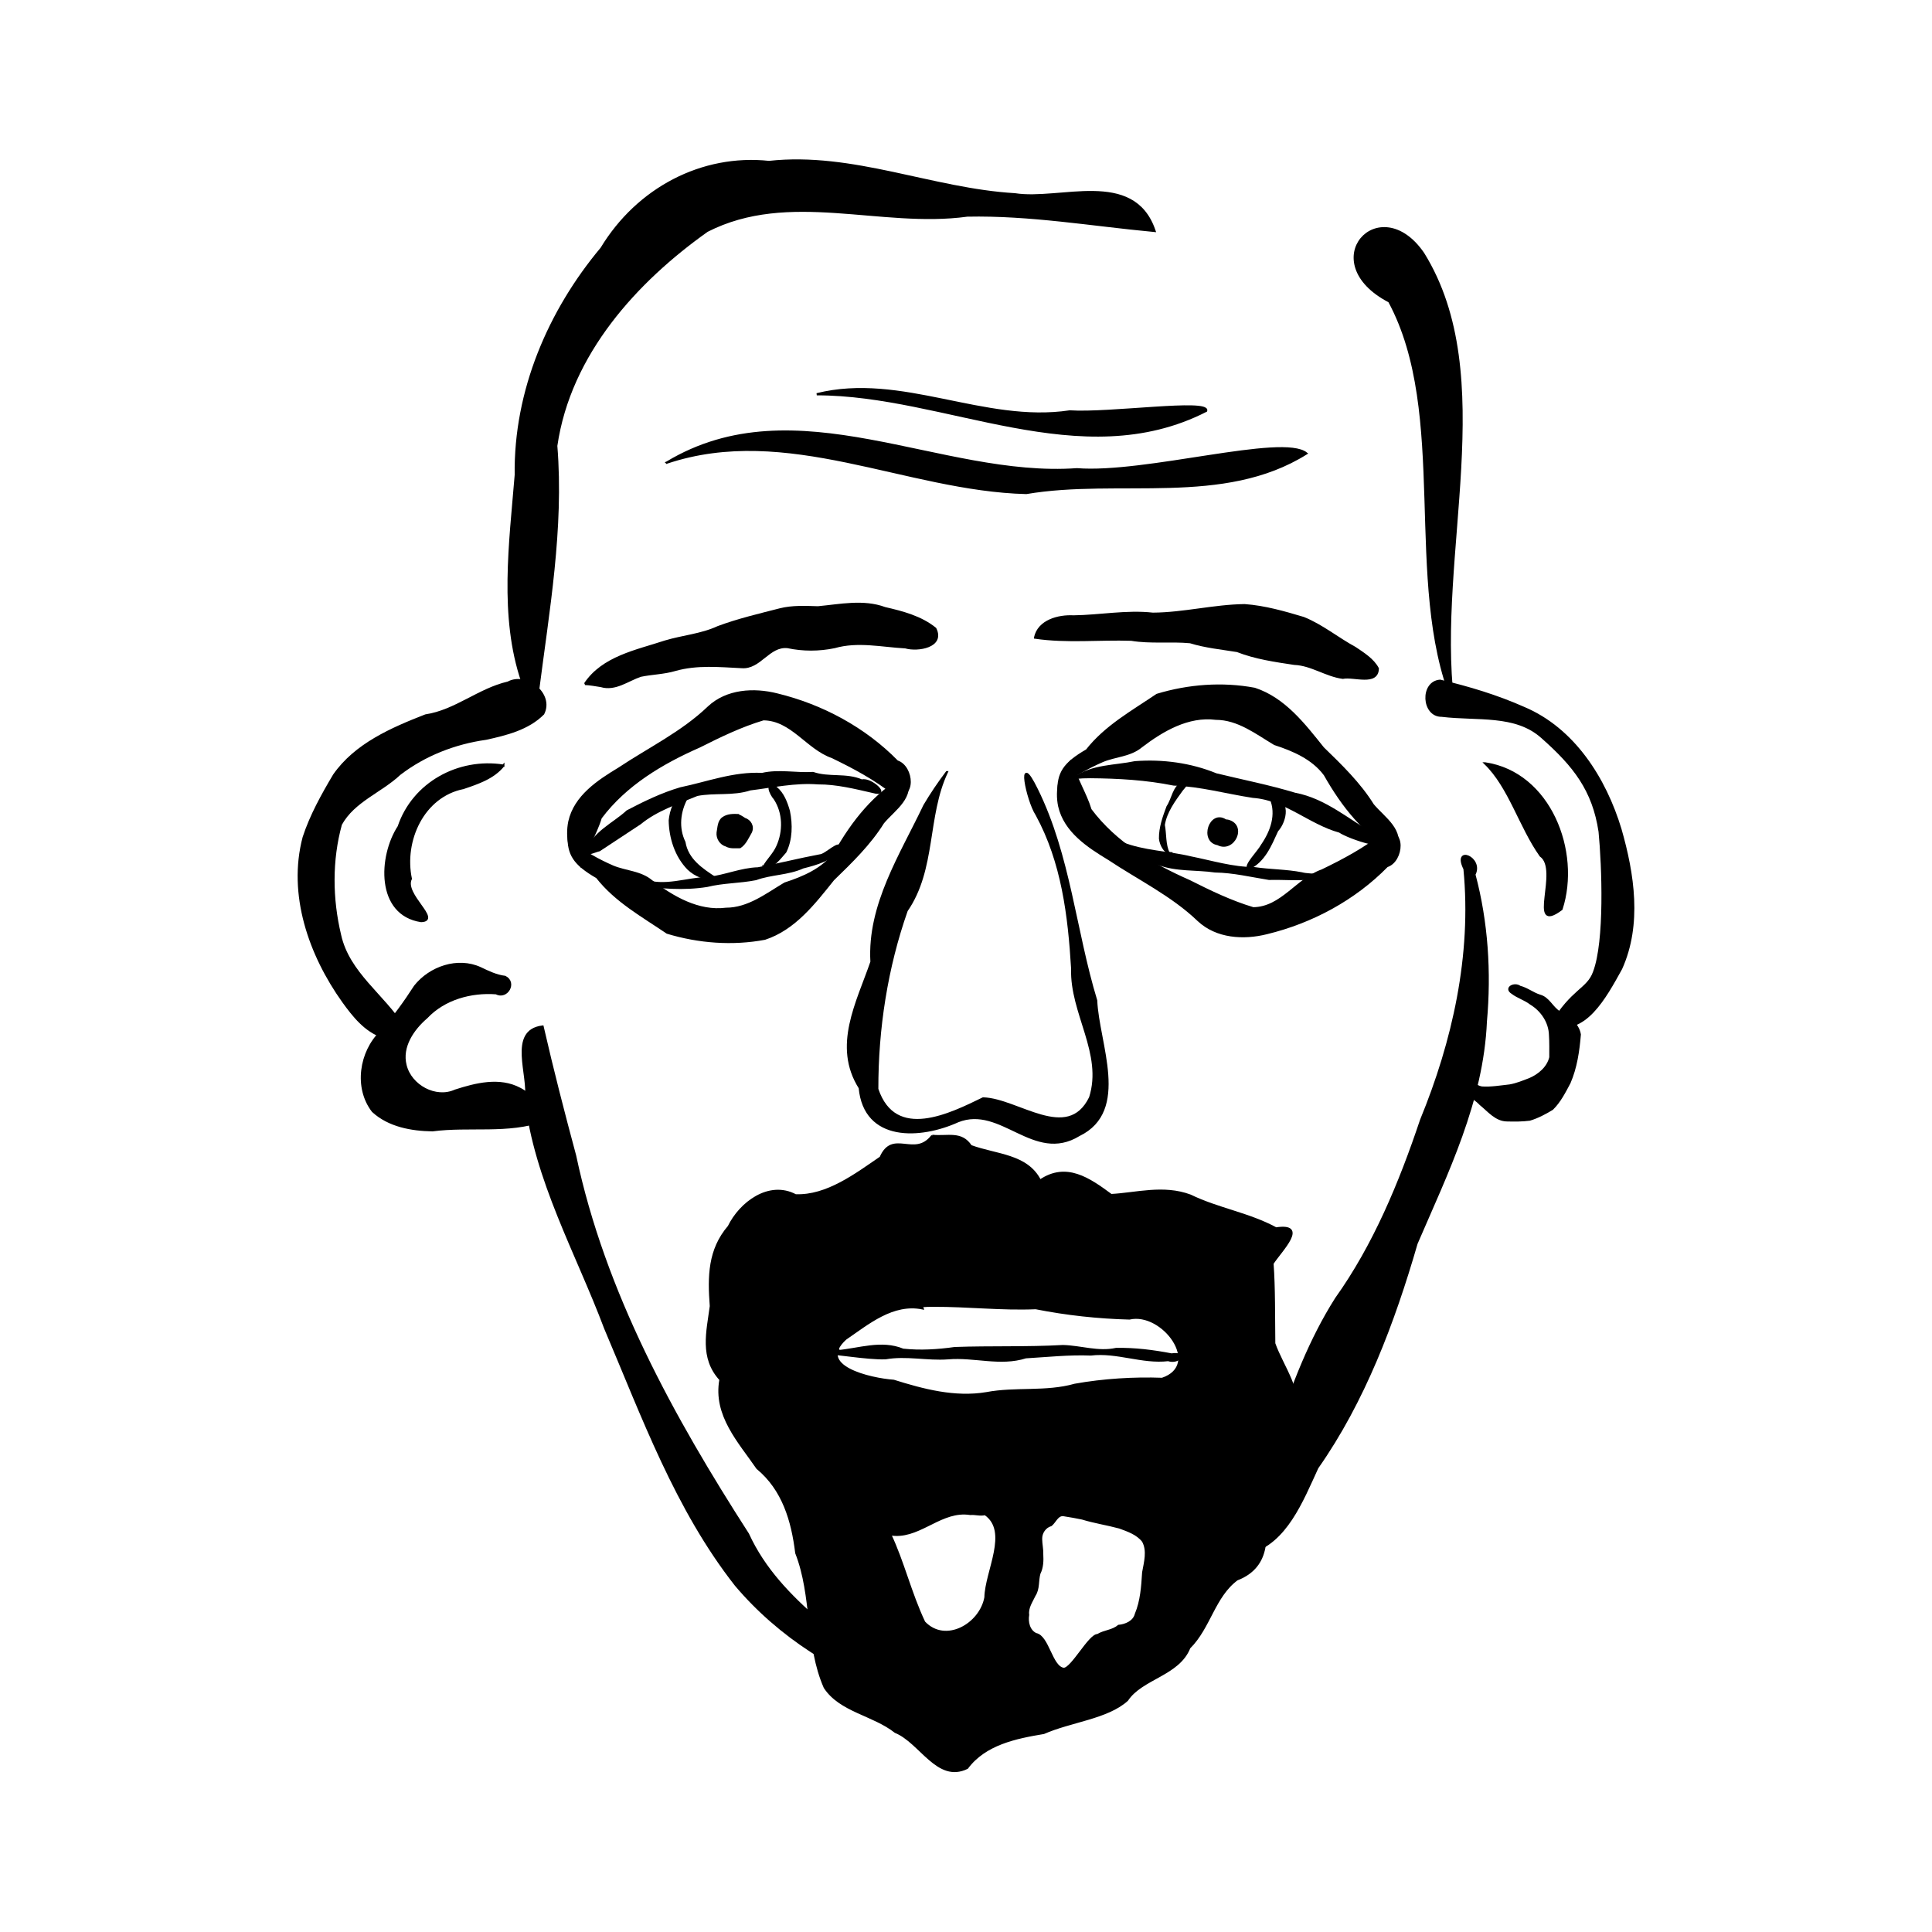 <svg:svg xmlns:dc="http://purl.org/dc/elements/1.1/" xmlns:ns1="http://sodipodi.sourceforge.net/DTD/sodipodi-0.dtd" xmlns:ns2="http://www.inkscape.org/namespaces/inkscape" xmlns:ns4="http://creativecommons.org/ns#" xmlns:rdf="http://www.w3.org/1999/02/22-rdf-syntax-ns#" xmlns:svg="http://www.w3.org/2000/svg" height="1012.354" id="svg21855" version="1.1" viewBox="-138.052 30.801 1012.354 1012.354" width="1012.354" ns1:docname="head.svg" ns2:version="0.91 r13725">
  <svg:defs id="defs21857" />
  <ns1:namedview bordercolor="#666666" borderopacity="1.0" id="base" pagecolor="#ffffff" showgrid="false" ns2:current-layer="layer1" ns2:cx="-470.17112" ns2:cy="1982.0011" ns2:document-units="px" ns2:pageopacity="0.0" ns2:pageshadow="2" ns2:window-height="1017" ns2:window-maximized="1" ns2:window-width="2560" ns2:window-x="-8" ns2:window-y="-8" ns2:zoom="0.35" />
  <svg:g id="layer1" ns2:groupmode="layer" ns2:label="Layer 1">
    <svg:path d="m 283.576,711.355 c 0.117,0.027 0.225,0.044 0.338,0.067 0.502,0.1 0.954,0.149 1.281,0.074 0.327,-0.075 0.528,-0.275 0.528,-0.677 -0.558,0.14 -1.379,0.352 -2.146,0.536 z" id="path21906" style="fill:#000000;fill-rule:evenodd;stroke:#000000;stroke-width:1.144px;stroke-linecap:butt;stroke-linejoin:miter;stroke-opacity:1" ns2:connector-curvature="0" />
    <svg:path d="m 280.898,710.819 c 0,0.402 0.204,0.627 0.534,0.733 0.33,0.106 0.787,0.092 1.292,0.016 0.287,-0.043 0.547,-0.139 0.852,-0.212 -0.926,-0.212 -1.964,-0.536 -2.678,-0.536 z" id="path21904" style="fill:#000000;fill-rule:evenodd;stroke:#000000;stroke-width:1.144px;stroke-linecap:butt;stroke-linejoin:miter;stroke-opacity:1" ns2:connector-curvature="0" />
    <svg:path d="m 350.434,625.975 c -9.278,12.082 -20.685,-3.281 -27.025,11.349 -12.922,8.836 -28.151,20.466 -44.594,19.809 -13.919,-7.383 -28.966,4.029 -34.971,16.387 -10.431,12.195 -10.583,26.023 -9.415,41.704 -1.74,13.292 -5.513,27.013 5.038,38.472 -3.41,18.633 9.859,32.587 19.317,46.389 13.581,11.18 18.376,27.669 20.415,44.464 8.83,22.518 5.158,48.244 14.921,70.447 8.146,12.437 25.397,14.12 37.019,23.305 13.135,5.328 22.059,26.454 37.575,18.864 9.388,-12.59 25.439,-15.876 40.137,-18.32 14.136,-6.223 33.363,-7.851 43.691,-17.23 7.695,-11.569 26.931,-13.136 32.597,-27.429 10.656,-10.568 12.918,-26.868 24.973,-35.803 17.759,-6.793 16.286,-24.199 12.278,-39.29 -1.818,-17.817 20.382,-27.06 18.126,-45.139 4.197,-13.696 -6.556,-26.895 -10.879,-39.191 -0.19,-14.15 0.042,-28.97 -0.91,-41.909 4.472,-6.864 18.926,-20.934 1.842,-18.374 -14.283,-7.767 -30.336,-10.101 -44.918,-17.194 -14.134,-5.267 -28.356,-0.967 -41.476,-0.286 -11.59,-8.563 -23.518,-16.905 -37.253,-7.549 -6.879,-13.549 -22.877,-13.176 -36.281,-18.101 -4.955,-7.585 -12.063,-4.583 -20.207,-5.374 z m 0.726,89.023 c 17.929,-0.065 35.557,2.024 53.511,1.265 16.26,3.22 32.55,4.974 49.074,5.418 17.511,-4.051 38.573,24.471 17.163,31.634 -14.69,-0.543 -30.641,0.418 -45.698,3.103 -15.269,4.316 -31.031,1.495 -46.411,4.412 -16.555,2.765 -33.141,-1.644 -48.568,-6.489 -12.212,-0.906 -41.253,-7.444 -25.245,-22.02 11.887,-8.128 24.772,-19.093 40.369,-15.956 -0.658,-1.828 1.226,-1.041 2.217,-1.326 1.198,-0.025 2.395,-0.038 3.59,-0.042 z m 16.344,108.839 c 0.949,0.022 1.913,0.108 2.895,0.264 2.58,-0.244 5.18,0.714 7.712,0.058 13.13,9.037 0.452,30.085 0.208,43.675 -2.587,14.21 -20.966,24.763 -32.105,13.018 -7.277,-15.377 -11.044,-31.77 -17.864,-46.083 14.235,2.476 24.927,-11.263 39.156,-10.933 z m 50.991,0.854 c 0.38,-0.034 0.792,-10e-4 1.238,0.109 3.112,0.498 6.223,1.011 9.303,1.679 6.413,1.977 13.079,2.953 19.55,4.712 4.443,1.629 9.322,3.295 12.33,7.178 2.755,5.079 1.004,11.042 0.058,16.376 -0.452,7.378 -0.955,14.94 -3.831,21.852 -0.996,3.978 -5.318,5.838 -9.06,6.167 -3.096,2.73 -7.548,2.662 -10.96,4.808 -4.292,-0.148 -13.49,17.735 -17.785,17.694 -6.487,-0.774 -8.133,-16.999 -14.587,-18.215 -3.715,-1.72 -4.728,-6.38 -4.082,-10.09 -0.527,-3.776 1.872,-7.007 3.375,-10.253 2.263,-3.427 1.453,-7.68 2.533,-11.451 1.564,-3.1 1.667,-6.641 1.473,-10.041 0.086,-2.679 -0.539,-5.275 -0.577,-7.938 -0.095,-3.322 2.007,-6.44 5.206,-7.35 1.963,-1.585 3.154,-5.002 5.814,-5.237 z" id="path21875" style="fill:#000000;fill-rule:evenodd;stroke:#000000;stroke-width:1.144px;stroke-linecap:butt;stroke-linejoin:miter;stroke-opacity:1" ns1:nodetypes="ccccccccccccccccccccccccccccccccccccccccccccccccccccccccccccccc" ns2:connector-curvature="0" />
    <svg:path d="m 517.013,844.337 c 18.781,-5.35 27.181,-26.943 35.241,-44.453 24.358,-34.7 39.921,-75.844 51.971,-117.491 15.92,-36.998 34.508,-74.414 36.328,-116.369 2.31,-25.763 0.628,-52.104 -5.999,-76.969 4.588,-8.782 -11.368,-15.313 -5.25,-2.959 4.412,45.25 -5.898,90.659 -22.725,131.586 -11.115,33.149 -24.663,65.703 -44.526,93.535 -13.55,21.339 -22.888,45.482 -30.746,69.96 -6.445,14.618 -16.056,27.247 -26.94,37.989 -5.863,9.613 -0.689,31.96 12.646,25.171 z" id="path22046" style="fill:#000000;fill-rule:evenodd;stroke:#000000;stroke-width:1.083px;stroke-linecap:butt;stroke-linejoin:miter;stroke-opacity:1" ns2:connector-curvature="0" />
    <svg:path d="m 625.072,597.428 c 2.282,5.698 8.659,7.714 12.61,11.956 4.218,3.396 8.116,8.492 14.036,8.487 3.92,0.094 7.907,0.109 11.782,-0.4 4.179,-1.25 8.101,-3.346 11.8,-5.59 3.953,-3.863 6.47,-8.902 9.04,-13.719 3.459,-7.984 4.701,-16.699 5.414,-25.307 -0.93,-5.613 -6.102,-9.182 -10.748,-11.709 -3.856,-2.358 -5.58,-7.383 -10.208,-8.617 -3.717,-1.152 -6.666,-3.692 -10.448,-4.633 -2.789,-2.148 -8.168,0.619 -3.992,3.202 2.971,2.27 6.689,3.288 9.652,5.584 5.76,3.466 9.975,9.638 10.145,16.472 0.263,3.88 0.166,7.794 0.172,11.669 -1.236,5.368 -5.935,9.311 -10.813,11.407 -3.425,1.298 -6.876,2.76 -10.489,3.37 -4.844,0.528 -9.729,1.39 -14.606,1.073 -4.123,-0.745 -7.239,-4.825 -11.619,-4.341 -0.667,0.182 -1.29,0.555 -1.728,1.096 z" id="path22066" style="fill:#000000;fill-rule:evenodd;stroke:#000000;stroke-width:1.144px;stroke-linecap:butt;stroke-linejoin:miter;stroke-opacity:1" ns2:connector-curvature="0" />
    <svg:path d="m 674.938,567.59 c 17.314,6.221 28.151,-14.249 36.458,-29.226 10.443,-23.118 6.398,-49.573 -0.372,-73.114 -8,-26.389 -24.388,-52.49 -50.696,-63.548 -14.046,-6.234 -28.819,-10.674 -43.754,-14.204 -10.112,0.695 -9.254,18.508 0.846,18.345 18.629,2.263 38.602,-1.234 52.51,11.224 16.881,14.896 26.947,27.726 30.215,49.514 1.738,18.085 3.222,57.405 -2.909,73.576 -3.318,9.286 -11.56,9.154 -22.298,27.433 z" id="path22081" style="fill:#000000;fill-rule:evenodd;stroke:#000000;stroke-width:1.144px;stroke-linecap:butt;stroke-linejoin:miter;stroke-opacity:1" ns1:nodetypes="cccccccccc" ns2:connector-curvature="0" />
    <svg:path d="M 334.955,918.689 C 308.195,890.53 270.592,871.223 253.886,834.654 214.452,773.377 178.514,708.171 163.309,636.391 c -6.056,-22.471 -11.859,-45.014 -17.054,-67.698 -18.064,2.195 -6.639,25.922 -8.817,37.941 5.032,42.655 26.771,80.651 41.689,120.327 19.635,46.153 37.012,94.437 68.344,134.364 22.793,26.988 53.822,46.577 87.486,57.363 z" id="path22118" style="fill:#000000;fill-rule:evenodd;stroke:#000000;stroke-width:1.127px;stroke-linecap:butt;stroke-linejoin:miter;stroke-opacity:1" ns2:connector-curvature="0" />
    <svg:path d="m 146.847,617.865 c -18.759,6.679 -38.938,2.648 -58.288,5.196 -11.025,-0.173 -22.864,-2.29 -31.246,-10.008 -9.499,-12.261 -6.6,-31.042 4.208,-41.541 6.679,-7.409 12.5,-15.543 17.898,-23.907 7.845,-9.923 22.397,-14.95 34.225,-9.497 4.143,1.979 8.341,4.024 12.943,4.578 5.906,2.971 0.993,11.593 -4.712,8.564 -13.137,-0.977 -27.167,2.867 -36.385,12.663 -7.091,6.063 -13.535,15.342 -11.03,25.115 2.655,10.748 15.739,17.947 26.047,13.251 10.77,-3.477 23.197,-6.62 33.82,-0.974 5.816,2.909 9.637,8.683 11.38,14.797 0.328,0.619 0.703,1.216 1.141,1.763 z" id="path22140" style="fill:#000000;fill-rule:evenodd;stroke:#000000;stroke-width:1.144px;stroke-linecap:butt;stroke-linejoin:miter;stroke-opacity:1" ns2:connector-curvature="0" />
    <svg:path d="m 73.274,568.816 c -10.365,-16.487 -28.76,-28.104 -33.145,-48.067 -4.543,-18.927 -4.756,-39.249 0.43,-58.006 6.792,-12.316 20.974,-17.091 30.813,-26.369 13.12,-10.061 28.903,-16.202 45.22,-18.483 10.659,-2.346 22.024,-5.116 29.989,-13.106 5.239,-10.377 -8.885,-21.498 -18.403,-16.306 -15.276,3.5 -27.584,14.874 -43.233,17.21 -17.742,6.927 -36.725,15.13 -47.957,31.262 -6.164,10.386 -12.141,21.108 -15.906,32.607 -7.927,29.991 3.214,61.602 20.692,86.07 5.357,7.436 11.634,15.387 20.609,18.364 3.547,0.597 14.141,1.392 10.891,-5.177 z" id="path22173" style="fill:#000000;fill-rule:evenodd;stroke:#000000;stroke-width:1.144px;stroke-linecap:butt;stroke-linejoin:miter;stroke-opacity:1" ns2:connector-curvature="0" />
    <svg:path d="m 168.472,389.192 c 9.342,-14.091 27.07,-17.28 42.018,-22.23 9.195,-2.767 18.925,-3.469 27.71,-7.548 10.566,-3.941 21.567,-6.5 32.466,-9.305 6.524,-1.636 13.262,-1.281 19.882,-1.079 11.65,-1.071 23.744,-3.756 35.115,0.433 9.25,2.134 18.845,4.626 26.365,10.726 4.739,9.463 -9.203,11.69 -15.647,9.807 -12.353,-0.673 -24.937,-3.623 -37.147,-0.127 -8.126,1.7 -16.537,1.706 -24.649,-0.011 -9.85,-0.969 -14.408,11.304 -24.006,10.504 -11.613,-0.573 -23.464,-1.76 -34.836,1.473 -5.911,1.752 -12.118,1.805 -18.092,3.045 -6.779,2.269 -13.284,7.661 -20.849,5.389 -2.769,-0.409 -5.525,-0.986 -8.332,-1.075 z" id="path22194" style="fill:#000000;fill-rule:evenodd;stroke:#000000;stroke-width:1.144px;stroke-linecap:butt;stroke-linejoin:miter;stroke-opacity:1" ns2:connector-curvature="0" />
    <svg:path d="m 404.314,364.914 c 1.872,-8.866 12.274,-11.537 20.15,-11.119 13.863,-0.18 27.696,-2.941 41.573,-1.408 16.14,-0.095 31.96,-4.274 48.065,-4.482 10.554,0.754 20.838,3.719 30.928,6.735 9.702,3.923 17.833,10.723 26.99,15.676 4.381,2.97 9.363,6.037 11.891,10.772 -0.18,8.818 -12.612,3.682 -18.349,4.872 -8.822,-1.166 -16.373,-6.95 -25.394,-7.317 -10.116,-1.525 -20.364,-2.986 -29.933,-6.727 -8.25,-1.347 -16.647,-2.147 -24.647,-4.627 -10.263,-0.972 -20.647,0.423 -30.855,-1.282 -16.802,-0.547 -33.703,1.363 -50.419,-1.093 z" id="path22205" style="fill:#000000;fill-rule:evenodd;stroke:#000000;stroke-width:1.144px;stroke-linecap:butt;stroke-linejoin:miter;stroke-opacity:1" ns2:connector-curvature="0" />
    <svg:path d="m 125.696,431.968 c -23.437,-3.65 -47.158,9.188 -54.827,31.999 -10.135,15.548 -11.559,45.935 11.761,49.475 10.592,-0.398 -9.555,-13.992 -5.411,-22.173 -4.189,-19.868 6.343,-43.337 27.541,-47.572 7.576,-2.577 15.725,-5.25 20.936,-11.729 z" id="path22237" style="fill:#000000;fill-rule:evenodd;stroke:#000000;stroke-width:1.144px;stroke-linecap:butt;stroke-linejoin:miter;stroke-opacity:1" ns2:connector-curvature="0" />
    <svg:path d="m 640.156,430.811 c 33.94,5.042 49.746,46.304 40.006,76.387 -18.199,13.6 -0.393,-20.703 -10.951,-28.024 -10.791,-15.243 -16.277,-36.005 -29.056,-48.364 z" id="path22251" style="fill:#000000;fill-rule:evenodd;stroke:#000000;stroke-width:1.144px;stroke-linecap:butt;stroke-linejoin:miter;stroke-opacity:1" ns2:connector-curvature="0" />
    <svg:path d="m 211.319,273.225 c 67.793,-40.865 143.355,8.607 214.928,3.451 35.828,2.846 107.876,-18.31 120.216,-8.277 -43.564,27.254 -98.284,12.492 -146.747,20.733 -63.094,-1.599 -125.299,-37.035 -188.397,-15.908 z" id="path22267" style="fill:#000000;fill-rule:evenodd;stroke:#000000;stroke-width:1.144px;stroke-linecap:butt;stroke-linejoin:miter;stroke-opacity:1" ns2:connector-curvature="0" />
    <svg:path d="m 289.933,237.386 c 44.402,-11.005 87.566,15.743 132.534,8.991 20.957,1.372 73.215,-6.268 71.502,-0.33 -65.697,33.581 -136.432,-8.662 -204.036,-8.661 z" id="path22277" style="fill:#000000;fill-rule:evenodd;stroke:#000000;stroke-width:1.144px;stroke-linecap:butt;stroke-linejoin:miter;stroke-opacity:1" ns2:connector-curvature="0" />
    <svg:g id="g22422" transform="matrix(1.144,0,0,1.144,-133.268,-119.239)">
      <svg:path d="m 256.26,513.746 c -0.163,8.663 2.383,13.091 13.007,19.215 8.543,10.926 20.873,17.747 32.167,25.396 14.375,4.362 29.911,5.535 44.681,2.765 13.668,-4.478 22.719,-16.372 31.352,-27.135 8.293,-8.055 16.699,-16.179 22.845,-26.046 5.373,-6.395 14.205,-11.459 10.556,-21.529 -14.515,8.481 -24.289,20.754 -32.59,35.381 -5.538,7.49 -14.426,11.273 -22.98,14.055 -8.38,4.986 -16.702,11.552 -26.936,11.566 -12.675,1.602 -24.398,-5.279 -34.092,-12.658 -5.091,-4.286 -11.845,-4.239 -17.705,-6.672 -6.61,-2.873 -13.062,-6.457 -18.71,-10.892 -0.81,-0.988 -1.399,-2.176 -1.596,-3.445 z" id="path21989-3" style="fill:#000000;fill-rule:evenodd;stroke:#000000;stroke-width:1px;stroke-linecap:butt;stroke-linejoin:miter;stroke-opacity:1" ns1:nodetypes="cccccccccccccc" ns2:connector-curvature="0" />
      <svg:path d="m 262.321,528.046 c 1.664,-7.873 6.337,-14.647 8.642,-22.302 11.364,-15.2 28.114,-25.15 45.225,-32.66 9.479,-4.777 19.092,-9.43 29.288,-12.482 13,0.129 20.015,13.295 31.493,17.301 9.904,4.778 19.69,10.005 28.317,16.884 9.925,2.937 8.802,-12.514 1.475,-14.86 -14.892,-15.208 -34.429,-25.698 -55.047,-30.7 -10.609,-2.671 -22.986,-1.959 -31.339,5.881 -12.055,11.556 -27.286,18.903 -41.082,28.088 -9.483,5.74 -20.071,12.656 -22.68,24.235 -1.487,7.196 0.063,15.537 5.709,20.615 z" id="path21991-6" style="fill:#000000;fill-rule:evenodd;stroke:#000000;stroke-width:1px;stroke-linecap:butt;stroke-linejoin:miter;stroke-opacity:1" ns2:connector-curvature="0" />
      <svg:path d="m 264.643,521.648 c 2.337,-8.95 12.185,-13.017 18.523,-18.91 7.785,-4.082 15.884,-8.004 24.363,-10.492 12.391,-2.577 24.466,-7.253 37.336,-6.579 7.665,-1.782 15.543,0.036 23.351,-0.447 7.252,2.518 15.217,0.322 22.344,3.437 4.31,-1.191 13.349,7.56 5.118,5.236 -8.209,-1.866 -16.598,-3.999 -25.198,-3.958 -10.448,-0.801 -20.724,1.489 -31.044,2.761 -7.912,2.61 -16.472,0.998 -24.289,2.547 -9.001,3.755 -18.514,6.757 -26.171,13.057 -6.164,4.047 -12.454,8.238 -18.617,12.277 -1.884,0.391 -8.309,3.38 -8.214,0.714" id="path22303" style="fill:#000000;fill-rule:evenodd;stroke:#000000;stroke-width:1px;stroke-linecap:butt;stroke-linejoin:miter;stroke-opacity:1" ns2:connector-curvature="0" />
      <svg:path d="m 290.357,534.148 c 9.777,3.783 20.022,-0.663 30.006,-0.882 7.662,-0.862 14.882,-4.145 22.636,-4.372 9.519,-1.758 18.87,-4.16 28.368,-5.936 2.69,-0.075 9.148,-7.22 9.535,-3.397 -4.193,5.438 -10.99,7.301 -17.274,8.885 -6.843,3.131 -14.598,2.795 -21.628,5.374 -7.384,1.462 -14.987,1.279 -22.336,3.108 -10.653,1.687 -21.585,0.832 -32.178,-0.828 -3.856,-0.403 2.353,-1.785 2.872,-1.951 z" id="path22314" style="fill:#000000;fill-rule:evenodd;stroke:#000000;stroke-width:1px;stroke-linecap:butt;stroke-linejoin:miter;stroke-opacity:1" ns2:connector-curvature="0" />
      <svg:path d="m 334.286,504.505 c -2.562,-0.103 -5.184,-0.186 -7.352,1.375 -2.048,1.511 -1.959,4.37 -2.41,6.641 -0.263,2.564 1.387,5.191 3.91,5.897 1.957,1.12 4.191,0.709 6.325,0.758 2.42,-1.59 3.558,-4.476 4.971,-6.879 1.214,-2.587 -0.292,-5.257 -2.877,-6.072 -1.202,-0.773 -2.49,-1.786 -3.995,-1.72" id="path22328" style="fill:#000000;fill-rule:evenodd;stroke:#000000;stroke-width:1px;stroke-linecap:butt;stroke-linejoin:miter;stroke-opacity:1" ns2:connector-curvature="0" />
      <svg:path d="m 345.714,528.076 c 1.644,-3.021 4.59,-5.655 6.163,-9.233 3.146,-6.907 3.029,-15.425 -1.222,-21.858 -1.942,-2.133 -4.387,-7.907 0.657,-4.98 3.185,2.622 4.726,6.785 5.84,10.675 1.256,6.145 1.173,12.975 -1.609,18.64 -2.605,2.82 -5.525,7.464 -9.829,6.755 l 0,0 z" id="path22359" style="fill:#000000;fill-rule:evenodd;stroke:#000000;stroke-width:1px;stroke-linecap:butt;stroke-linejoin:miter;stroke-opacity:1" ns2:connector-curvature="0" />
      <svg:path d="m 310.357,496.648 c -3.412,6.228 -4.226,13.768 -1.055,20.269 1.323,8.077 8.088,12.451 14.098,16.399 -4.193,0.978 -9.207,-1.17 -12.365,-4.242 -5.666,-5.792 -8.327,-14.235 -8.434,-22.2 0.437,-4.002 2.212,-11.566 7.756,-10.226 z" id="path22368" style="fill:#000000;fill-rule:evenodd;stroke:#000000;stroke-width:1px;stroke-linecap:butt;stroke-linejoin:miter;stroke-opacity:1" ns2:connector-curvature="0" />
    </svg:g>
    <svg:g id="g22413" transform="matrix(1.144,0,0,1.144,-120.551,-118.083)">
      <svg:path d="m 469.495,493.026 c -0.163,-8.663 2.383,-13.091 13.007,-19.215 8.543,-10.926 20.873,-17.747 32.167,-25.396 14.375,-4.362 29.911,-5.535 44.681,-2.765 13.668,4.478 22.719,16.372 31.352,27.135 8.293,8.055 16.699,16.179 22.845,26.046 5.373,6.395 14.205,11.459 10.556,21.529 -14.515,-8.481 -24.289,-20.754 -32.59,-35.381 -5.538,-7.49 -14.426,-11.273 -22.98,-14.055 -8.38,-4.986 -16.702,-11.552 -26.936,-11.566 -12.675,-1.602 -24.398,5.279 -34.092,12.658 -5.091,4.286 -11.845,4.239 -17.705,6.672 -6.61,2.873 -13.062,6.457 -18.71,10.892 -0.81,0.988 -1.399,2.176 -1.596,3.445 z" id="path21989" style="fill:#000000;fill-rule:evenodd;stroke:#000000;stroke-width:1px;stroke-linecap:butt;stroke-linejoin:miter;stroke-opacity:1" ns1:nodetypes="cccccccccccccc" ns2:connector-curvature="0" />
      <svg:path d="m 475.556,478.725 c 1.664,7.873 6.337,14.647 8.642,22.302 11.364,15.2 28.114,25.15 45.225,32.66 9.479,4.777 19.092,9.43 29.288,12.482 13,-0.129 20.015,-13.295 31.493,-17.301 9.904,-4.778 19.69,-10.005 28.317,-16.884 9.925,-2.937 8.802,12.514 1.475,14.86 -14.892,15.208 -34.429,25.699 -55.047,30.7 -10.609,2.671 -22.986,1.959 -31.339,-5.881 -12.055,-11.556 -27.286,-18.903 -41.082,-28.088 -9.483,-5.74 -20.071,-12.656 -22.68,-24.235 -1.487,-7.196 0.063,-15.537 5.709,-20.615 z" id="path21991" style="fill:#000000;fill-rule:evenodd;stroke:#000000;stroke-width:1px;stroke-linecap:butt;stroke-linejoin:miter;stroke-opacity:1" ns2:connector-curvature="0" />
      <svg:path d="m 477.21,486.372 c 7.795,-5.643 18.217,-5.167 27.351,-7.084 12.675,-0.948 25.45,0.758 37.171,5.555 12.035,2.939 24.232,5.306 36.118,8.912 14.016,2.624 24.631,12.405 36.616,19.017 9.825,8.365 -11.833,1.271 -16.147,-1.735 -13.894,-3.835 -24.854,-14.933 -39.781,-15.951 -12.09,-1.854 -23.918,-5.197 -36.251,-5.63 -12.597,-2.552 -25.344,-3.267 -38.173,-3.371 -2.304,-5.5e-4 -4.61,0.082 -6.904,0.287 z" id="path22309" style="fill:#000000;fill-rule:evenodd;stroke:#000000;stroke-width:1.028px;stroke-linecap:butt;stroke-linejoin:miter;stroke-opacity:1" ns2:connector-curvature="0" />
      <svg:path d="m 498.571,516.291 c 10.105,4.023 21.138,4.071 31.622,6.603 9.622,1.933 19.13,4.881 29.046,4.903 7.23,1.08 14.604,0.978 21.775,2.38 3.72,1.083 14.337,0.184 5.524,2.185 -6.805,0.906 -13.726,0.135 -20.576,0.338 -8.202,-1.312 -16.356,-3.289 -24.728,-3.416 -8.678,-1.248 -17.655,-0.304 -26.021,-3.449 -5.998,-1.701 -13.797,-3.244 -16.642,-9.543 z" id="path22321" style="fill:#000000;fill-rule:evenodd;stroke:#000000;stroke-width:1px;stroke-linecap:butt;stroke-linejoin:miter;stroke-opacity:1" ns2:connector-curvature="0" />
      <svg:path d="m 546.071,505.934 c -7.04,-4.68 -11.667,9.448 -3.588,10.841 7.225,3.774 13.128,-8.546 4.639,-10.712 l -1.051,-0.129 0,0 z" id="path22335" style="fill:#000000;fill-rule:evenodd;stroke:#000000;stroke-width:1px;stroke-linecap:butt;stroke-linejoin:miter;stroke-opacity:1" ns2:connector-curvature="0" />
      <svg:path d="m 520,520.934 c -1.962,-3.968 -1.421,-8.699 -2.258,-12.948 0.958,-6.004 4.763,-11.126 8.254,-15.945 1.399,-1.755 4.974,-5.486 0.529,-3.529 -4.386,2.08 -4.591,7.481 -7.05,11.137 -1.749,4.665 -3.515,9.576 -3.44,14.614 0.307,2.816 2.341,7.101 5.75,6.671" id="path22377" style="fill:#000000;fill-rule:evenodd;stroke:#000000;stroke-width:1px;stroke-linecap:butt;stroke-linejoin:miter;stroke-opacity:1" ns2:connector-curvature="0" />
      <svg:path d="m 566.786,495.934 c 3.073,7.355 0.243,15.132 -3.996,21.267 -1.568,3.024 -8.413,9.728 -6.143,10.762 7.137,-3.354 9.992,-10.737 13.041,-17.359 4.116,-4.483 6.039,-14.78 -2.902,-14.67 z" id="path22385" style="fill:#000000;fill-rule:evenodd;stroke:#000000;stroke-width:1px;stroke-linecap:butt;stroke-linejoin:miter;stroke-opacity:1" ns2:connector-curvature="0" />
    </svg:g>
    <svg:path d="m 300.533,738.851 c 11.489,-0.969 23.221,-5.495 34.6,-0.801 9.069,0.965 18.135,0.4 27.101,-0.865 18.886,-0.683 37.812,0.018 56.689,-1.052 9.293,0.227 18.451,3.574 27.809,1.524 9.918,-0.208 19.502,1.041 29.101,2.871 8.149,-1.282 3.956,4.86 -1.76,2.945 -13.629,1.603 -26.844,-4.598 -40.547,-2.938 -11.402,-0.459 -22.736,0.785 -34.085,1.456 -13.357,4.266 -27.081,-0.647 -40.689,0.536 -11.06,0.828 -21.892,-1.955 -32.879,0.002 -10.14,0.258 -26.464,-2.853 -32.627,-2.724 4.684,1.459 8.398,-7.359 8.103,0.68" id="path22395" style="fill:#000000;fill-rule:evenodd;stroke:#000000;stroke-width:1.144px;stroke-linecap:butt;stroke-linejoin:miter;stroke-opacity:1" ns2:connector-curvature="0" />
    <svg:path d="m 358.07,435.436 c -10.898,23.076 -6.019,50.755 -21.031,72.495 -10.523,29.864 -15.48,62.047 -15.409,93.525 9.328,27.854 38.419,13.207 55.458,4.903 18.133,0.472 44.312,23.697 56.08,-0.413 7.373,-23.104 -10.148,-44.298 -9.396,-67.53 -1.658,-27.772 -5.085,-55.925 -18.637,-80.738 -4.961,-7.437 -10.529,-34.894 0.109,-13.206 17.112,34.653 19.927,73.993 31.092,110.606 0.926,22.481 17.445,57.685 -9.008,70.499 -23.643,14.494 -40.731,-16.302 -63.425,-7.263 -19.553,8.889 -48.807,10.614 -51.451,-17.486 -13.837,-21.926 -1.212,-44.657 6.15,-66.038 -1.707,-29.823 15.437,-56.02 27.747,-81.924 3.563,-6.032 7.507,-11.835 11.72,-17.43 z" id="path22406" style="fill:#000000;fill-rule:evenodd;stroke:#000000;stroke-width:1.144px;stroke-linecap:butt;stroke-linejoin:miter;stroke-opacity:1" ns2:connector-curvature="0" />
    <svg:path d="m 143.471,393.695 c 5.463,-42.845 13.177,-85.957 9.674,-129.28 7.049,-48.53 42.261,-86.671 79.161,-112.873 43.087,-22.018 91.167,-1.83 136.47,-8.055 32.762,-0.69 65.207,4.945 97.75,8.013 -10.971,-31.638 -49.032,-14.892 -72.824,-18.631 -43.315,-2.543 -84.947,-21.757 -128.791,-16.93 -35.006,-3.737 -68.671,13.933 -87.567,45.187 -27.284,32.593 -45.463,74.423 -44.864,118.581 -2.916,35.703 -8.212,74.114 3.417,108.259 l 2.378,2.092 5.195,3.638 0,0 z" id="path23169" style="fill:#000000;fill-rule:evenodd;stroke:#000000;stroke-width:1.694px;stroke-linecap:butt;stroke-linejoin:miter;stroke-opacity:1" ns2:connector-curvature="0" />
    <svg:path d="m 623.284,398.576 c -9.265,-77.409 24.361,-170.517 -15.653,-234.962 -22.932,-33.282 -57.214,4.518 -17.679,25.086 31.798,58.942 7.782,146.728 33.332,209.876 z" id="path23181" style="fill:#000000;fill-rule:evenodd;stroke:#000000;stroke-width:1.251px;stroke-linecap:butt;stroke-linejoin:miter;stroke-opacity:1" ns2:connector-curvature="0" />
  </svg:g>
</svg:svg>